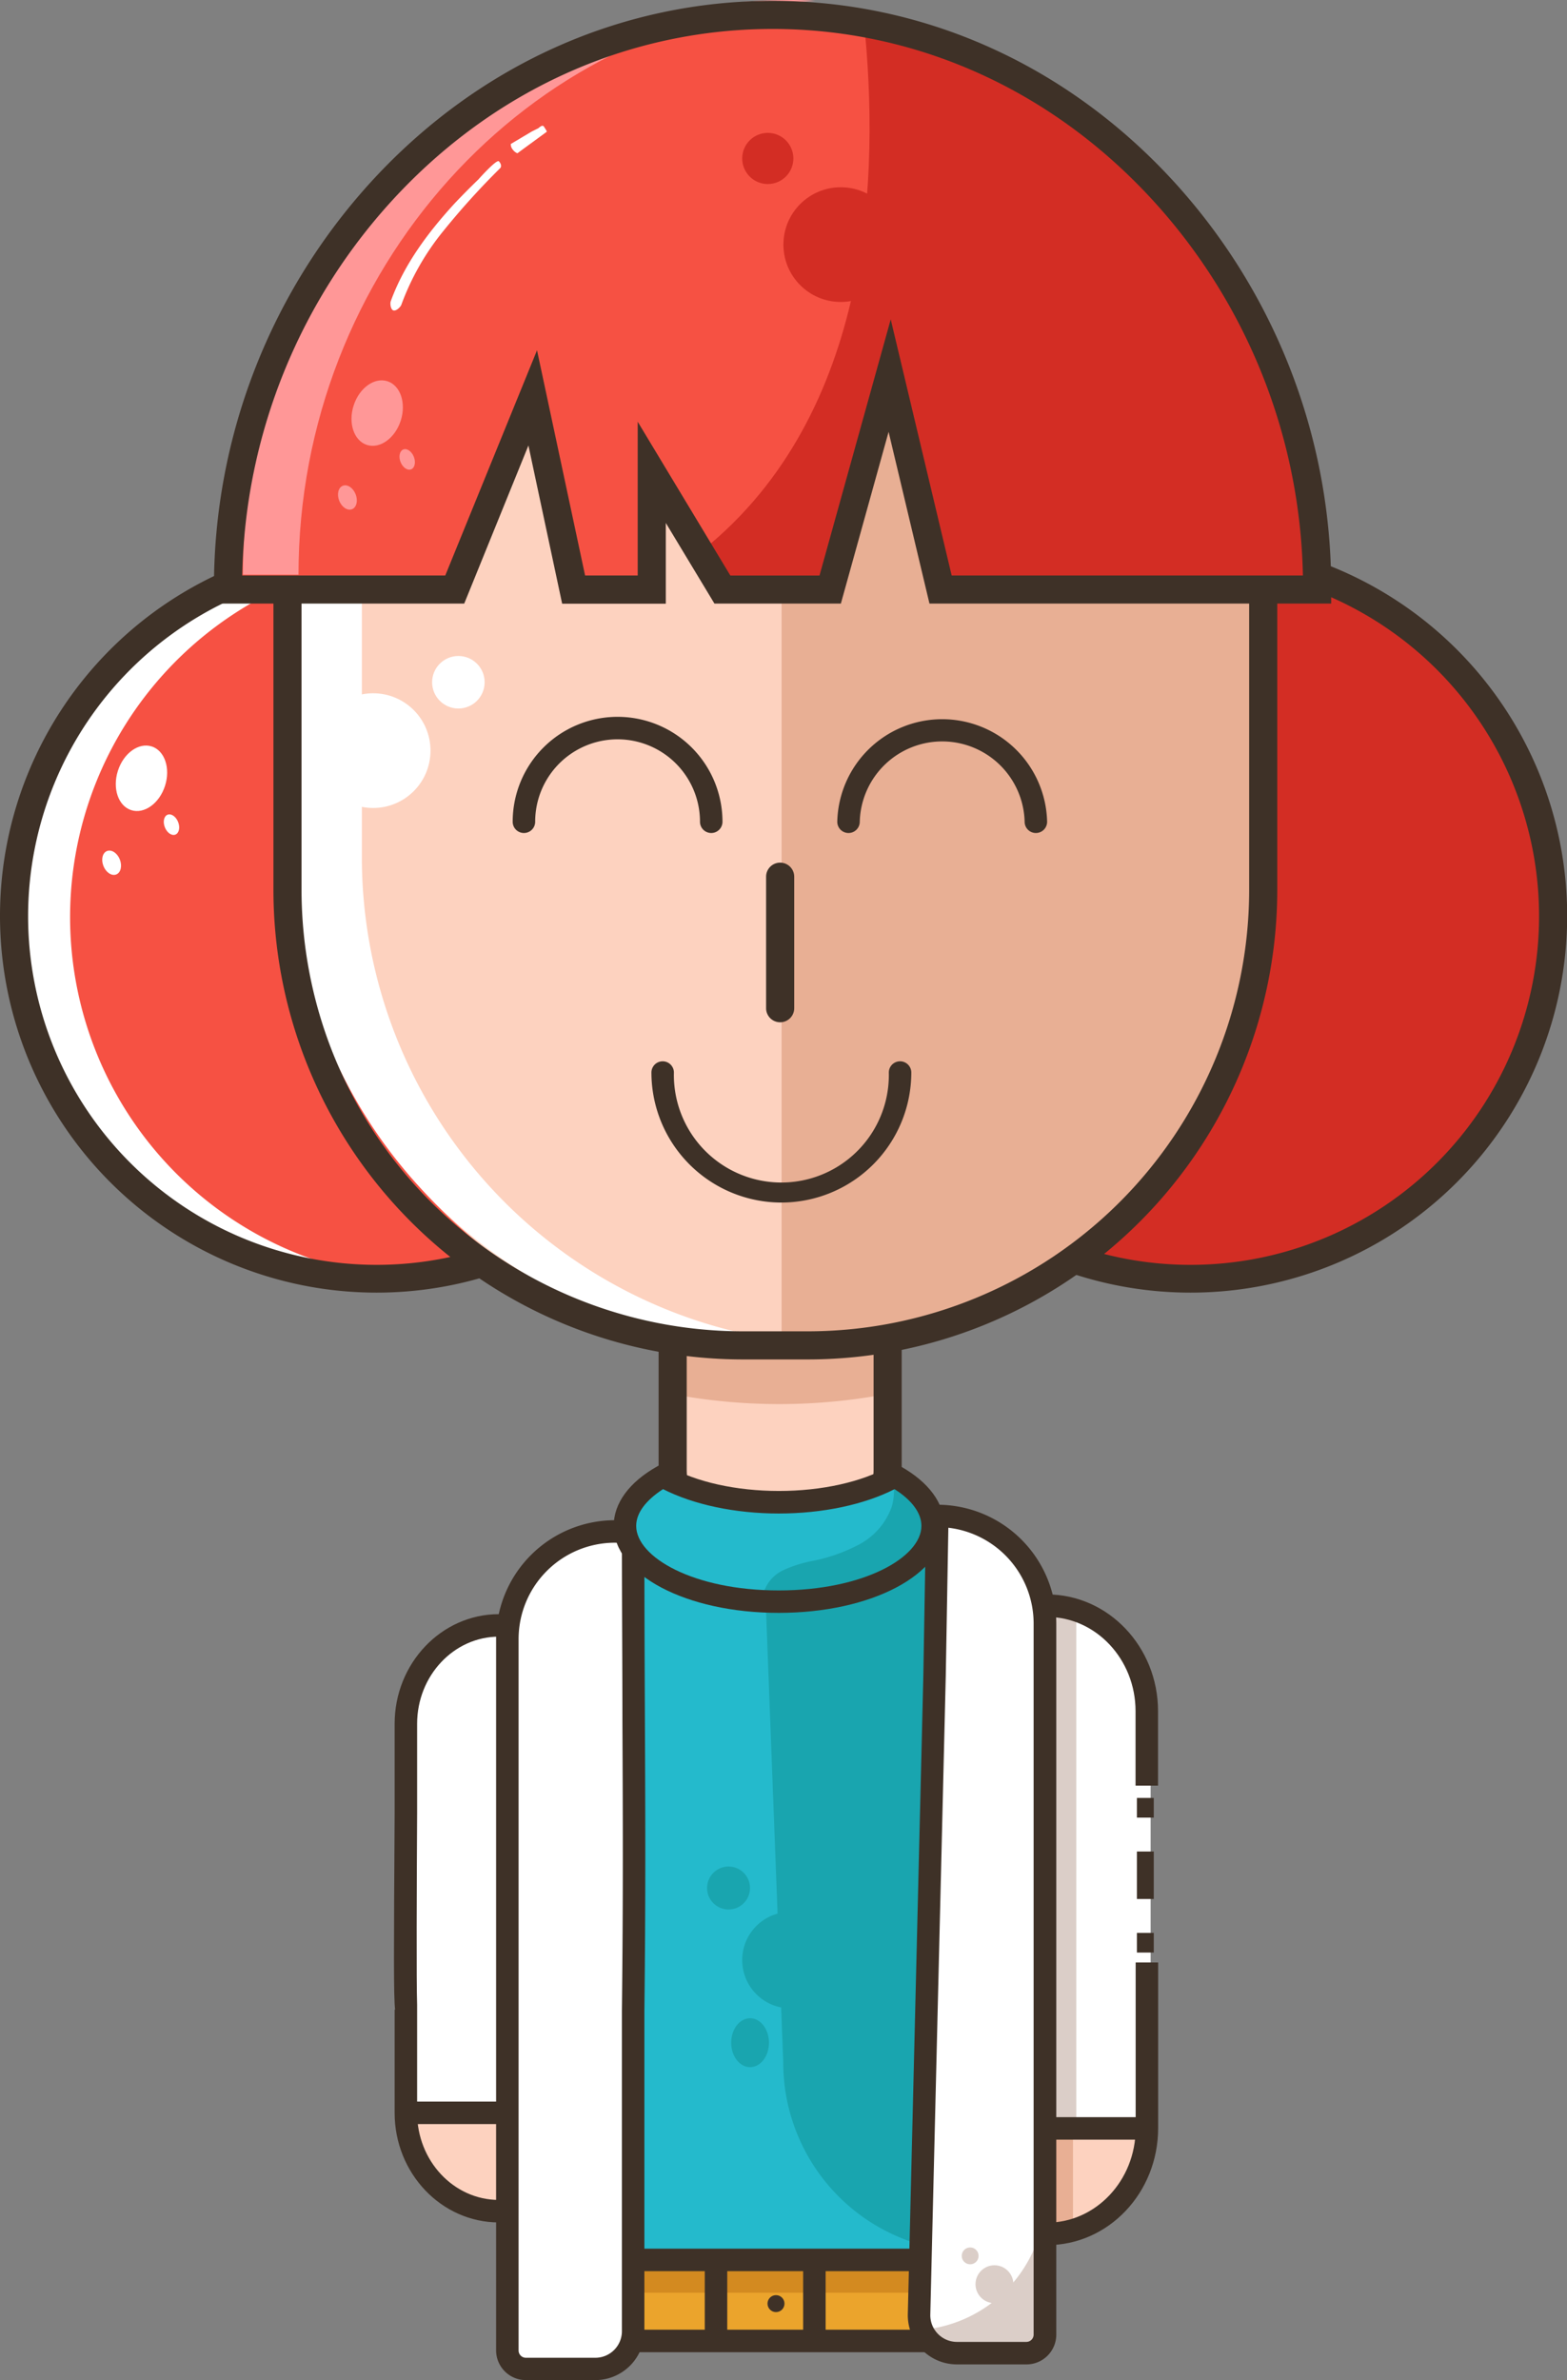 <svg xmlns="http://www.w3.org/2000/svg" viewBox="0 0 278.75 423.27"><rect x="0" y="0" width="278.75" height="423.27" fill="#808080" stroke="none"/><defs><style>.cls-1{fill:#fff;}.cls-2{fill:#dbcec8;}.cls-3{fill:#fdd2bf;}.cls-4{fill:#e8af94;}.cls-5{fill:#3e3127;}.cls-6{fill:#24bacc;}.cls-7{fill:#19a5af;}.cls-8{fill:#eba42c;}.cls-9{fill:#d38a20;}.cls-10{fill:#f65143;}.cls-11{fill:#d32d24;}.cls-12{fill:#ff9797;}</style></defs><title>Asset 54</title><g id="Layer_2" data-name="Layer 2"><g id="Layer_1-2" data-name="Layer 1"><line class="cls-1" x1="210.24" y1="386.05" x2="192.07" y2="386.05"/><path class="cls-1" d="M182.21,285.17h2.62A19.85,19.85,0,0,1,204.68,305v72.27H182.21Z"/><rect class="cls-2" x="185.84" y="285.55" width="5.62" height="93.17"/><path class="cls-3" d="M185.56,378.17v18.76H186c9.8,0,17.74-8.4,17.74-18.76Z"/><path class="cls-4" d="M190.87,379.15v18.27a16.54,16.54,0,0,1-4,.49h-.43V379.15Z"/><rect class="cls-5" x="202.24" y="319.74" width="3" height="3.5"/><rect class="cls-5" x="202.24" y="329.27" width="3" height="8.44"/><rect class="cls-5" x="202.24" y="343.74" width="3" height="3.5"/><path class="cls-5" d="M186.27,399.27h-.43v-4h.43c8.68,0,15.75-7.52,15.75-16.76V349h4v29.48C206,390,197.16,399.27,186.27,399.27Z"/><path class="cls-5" d="M206,317.55h-4V304.31c0-9.24-7.07-16.76-15.75-16.76h-.43v-4h.43c10.89,0,19.75,9.31,19.75,20.76Z"/><rect class="cls-5" x="185.84" y="376.51" width="18.17" height="4"/><path class="cls-1" d="M93.85,375H72.91V307.57a18.51,18.51,0,0,1,18.5-18.51h2.44Z"/><path class="cls-3" d="M89.15,375.11V392.6h-.41c-9.14,0-16.55-7.83-16.55-17.49Z"/><path class="cls-5" d="M89.14,395.23h-.4c-10.22,0-18.54-8.74-18.54-19.49V357.39h.08c-.27-2.45-.23-9.83-.08-34.94V306.56c0-10.75,8.32-19.5,18.54-19.5h.4v4h-.4c-8,0-14.54,6.95-14.54,15.5v15.9c-.07,12.2-.14,30.32,0,34.05l0,.05v19.18c0,8.54,6.52,15.49,14.54,15.49h.4Z"/><rect class="cls-5" x="72.2" y="373.74" width="16.95" height="4"/><rect class="cls-6" x="95.76" y="276.7" width="81.84" height="123.65" transform="translate(-1.86 0.76) rotate(-0.32)"/><circle class="cls-7" cx="140.61" cy="348.58" r="8.58"/><circle class="cls-7" cx="129.6" cy="335.76" r="3.82"/><ellipse class="cls-7" cx="133.43" cy="363.27" rx="3.36" ry="4.35"/><rect class="cls-8" x="105.63" y="407.12" width="63.25" height="9.04" transform="translate(-2.27 0.76) rotate(-0.32)"/><rect class="cls-8" x="105.68" y="406.29" width="63.25" height="9.04"/><rect class="cls-8" x="104.74" y="407.73" width="63.25" height="7.44"/><rect class="cls-9" x="104.74" y="402.48" width="63.25" height="5.25"/><rect class="cls-5" x="105.09" y="399.9" width="64.07" height="4"/><rect class="cls-5" x="104.74" y="414.31" width="64.78" height="4"/><rect class="cls-5" x="125.37" y="403.41" width="4" height="14.53"/><rect class="cls-5" x="142.87" y="402.27" width="4" height="15.66"/><circle class="cls-5" cx="138.04" cy="409.67" r="1.51"/><path class="cls-1" d="M106.24,420.81H93.9a3.3,3.3,0,0,1-3.3-3.3V291a19.13,19.13,0,0,1,19.13-19.13H113v142A6.75,6.75,0,0,1,106.24,420.81Z"/><path class="cls-7" d="M173,400.49h0a33.68,33.68,0,0,1-33.67-33.67l-3.14-82.49,36.15-8.26Z"/><path class="cls-3" d="M119.64,189.51h38.24a0,0,0,0,1,0,0v71.72A16.89,16.89,0,0,1,141,278.12h-4.45a16.89,16.89,0,0,1-16.89-16.89V189.51a0,0,0,0,1,0,0Z"/><path class="cls-4" d="M159.79,236V247.5a102.8,102.8,0,0,1-38.24.77V236.79a102.23,102.23,0,0,0,38.24-.77Z"/><path class="cls-5" d="M141,280.67h-4.45a19.41,19.41,0,0,1-19.39-19.39V187.06h43.24v74.22A19.42,19.42,0,0,1,141,280.67Zm-18.84-88.61v69.22a14.41,14.41,0,0,0,14.39,14.39H141a14.41,14.41,0,0,0,14.4-14.39V192.06Z"/><path class="cls-5" d="M105.88,423.27H93.54a5.29,5.29,0,0,1-5.29-5.3V291.49a21.16,21.16,0,0,1,21.13-21.14h5.25v3.22c0,12.72.05,23,.09,32.36.08,17.6.14,31.5-.09,51.72v56.73a8.74,8.74,0,0,1-8.75,8.89Zm3.5-148.92a17.15,17.15,0,0,0-17.13,17.14V418a1.3,1.3,0,0,0,1.29,1.3h12.34a4.73,4.73,0,0,0,4.75-4.85v-56.8c.23-20.2.17-34.09.09-51.67,0-9.15-.08-19.22-.09-31.6Z"/><path class="cls-6" d="M165.54,271.88c0,7.45-12.25,13.48-27.38,13.48s-27.36-6-27.36-13.48c0-3.38,2.53-6.47,6.72-8.83,5,2.84,12.42,4.63,20.64,4.63s15.64-1.79,20.65-4.63C163,265.41,165.54,268.5,165.54,271.88Z"/><path class="cls-7" d="M166,270.84c0,7.45-12.26,13.48-27.38,13.48-1,0-2,0-2.93-.09a4.43,4.43,0,0,1,.12-.89,6.58,6.58,0,0,1,3.48-4.08,22.39,22.39,0,0,1,5.26-1.67,30.07,30.07,0,0,0,8.42-3,12.25,12.25,0,0,0,5.68-6.7,10.32,10.32,0,0,0,0-5.54l.57-.31C163.42,264.37,166,267.46,166,270.84Z"/><path class="cls-5" d="M138.53,286.83c-16.46,0-29.36-6.8-29.36-15.48,0-4,2.75-7.76,7.74-10.57l1-.55,1,.55c4.9,2.78,12.07,4.37,19.65,4.37s14.77-1.59,19.66-4.37l1-.55,1,.55c5,2.81,7.76,6.56,7.76,10.57C167.91,280,155,286.83,138.53,286.83Zm-20.59-22c-3.08,2-4.77,4.25-4.77,6.53,0,5.55,10.19,11.48,25.36,11.48s25.38-5.93,25.38-11.48c0-2.28-1.69-4.57-4.78-6.53-5.41,2.76-12.83,4.33-20.6,4.33S123.36,267.58,117.94,264.82Z"/><path class="cls-1" d="M171.21,418.47h12.34a3.29,3.29,0,0,0,3.29-3.29V288.69a19.12,19.12,0,0,0-19.13-19.13h0l-.9,62.24-2.35,79.78A6.74,6.74,0,0,0,171.21,418.47Z"/><path class="cls-2" d="M184.83,397.59V413.7a3.3,3.3,0,0,1-3.3,3.3H169.18a6.67,6.67,0,0,1-5.35-2.66A24,24,0,0,0,184.83,397.59Z"/><circle class="cls-2" cx="176.9" cy="406.22" r="3.37"/><circle class="cls-2" cx="172.58" cy="401.18" r="1.5"/><path class="cls-5" d="M182.58,420.48H170.24a8.74,8.74,0,0,1-8.75-8.94h0L164.25,298l.52-30.4h2a21.16,21.16,0,0,1,21.13,21.13V415.18A5.3,5.3,0,0,1,182.58,420.48Zm-17.09-8.85a4.75,4.75,0,0,0,4.75,4.85h12.34a1.3,1.3,0,0,0,1.29-1.3V288.69a17.16,17.16,0,0,0-15.17-17l-.46,26.38Z"/><circle class="cls-10" cx="65.65" cy="164.42" r="64.47"/><path class="cls-1" d="M72.26,227.4c-1.52.12-3.06.17-4.62.17a64.47,64.47,0,1,1,0-128.94c1.56,0,3.1.05,4.62.17a64.47,64.47,0,0,0,0,128.6Z"/><path class="cls-5" d="M67,229.88a67,67,0,1,1,67-67A67,67,0,0,1,67,229.88Zm0-128.94a62,62,0,1,0,62,62A62,62,0,0,0,67,100.94Z"/><circle class="cls-11" cx="210.46" cy="164.42" r="64.47"/><path class="cls-5" d="M211.78,229.88a67,67,0,1,1,67-67A67,67,0,0,1,211.78,229.88Zm0-128.94a62,62,0,1,0,62,62A62,62,0,0,0,211.78,100.94Z"/><rect class="cls-3" x="52.46" y="13.56" width="173.57" height="225.7" rx="80.39"/><path class="cls-1" d="M144.87,239c-2.07.14-4.16.22-6.28.22A86.79,86.79,0,0,1,51.8,152.47V100.35a86.79,86.79,0,0,1,86.79-86.79q3.18,0,6.28.23a86.78,86.78,0,0,0-80.5,86.56v52.12A86.79,86.79,0,0,0,144.87,239Z"/><path class="cls-4" d="M226,99.69v52.12a86.79,86.79,0,0,1-86.79,86.78h-.17V12.9h.17A86.79,86.79,0,0,1,226,99.69Z"/><path class="cls-5" d="M138.78,181.8a2.5,2.5,0,0,1-2.5-2.5V155.91a2.5,2.5,0,0,1,5,0V179.3A2.5,2.5,0,0,1,138.78,181.8Z"/><circle class="cls-1" cx="66.38" cy="133.49" r="10.2"/><circle class="cls-1" cx="81.54" cy="121.33" r="4.67"/><path class="cls-5" d="M126.52,148.14a2,2,0,0,1-2-2,14.66,14.66,0,0,0-29.32,0,2,2,0,0,1-4,0,18.66,18.66,0,0,1,37.32,0A2,2,0,0,1,126.52,148.14Z"/><path class="cls-5" d="M184.27,148.14a2,2,0,0,1-2-2,14.67,14.67,0,0,0-29.33,0,2,2,0,0,1-4,0,18.67,18.67,0,0,1,37.33,0A2,2,0,0,1,184.27,148.14Z"/><path class="cls-5" d="M143.75,241.76H132.1A83.55,83.55,0,0,1,48.64,158.3V94.52A83.55,83.55,0,0,1,132.1,11.06h11.65a83.55,83.55,0,0,1,83.46,83.46V158.3A83.55,83.55,0,0,1,143.75,241.76ZM132.1,16.06A78.55,78.55,0,0,0,53.64,94.52V158.3a78.55,78.55,0,0,0,78.46,78.46h11.65a78.55,78.55,0,0,0,78.46-78.46V94.52a78.55,78.55,0,0,0-78.46-78.46Z"/><path class="cls-10" d="M233,103.52C233,47.83,189.61,1.33,136.11,1.33S39.24,47.83,39.24,103.52H79.57L93.46,69.43l7.27,34.09h13.89V82.66l12.56,20.86h19.18l10.58-38L166,103.52Z"/><path class="cls-11" d="M235,104.18H168l-9-38.05-10.59,38.05H129.16l-3.93-6.52C155,73.53,156.62,31.55,153.63,3.32,199.74,11.27,235,54,235,104.18Z"/><path class="cls-12" d="M145,.14c-51.2,2.78-91.9,48.11-91.9,102.05H43.21C43.21,46.51,86.58,0,140.08,0,141.73,0,143.39.05,145,.14Z"/><path class="cls-5" d="M236.8,107.34H165.34L158.07,76.8l-8.49,30.54H127.09L118.44,93v14.36H100L94,79.22,82.58,107.34H38.06v-2.5A106.9,106.9,0,0,1,67.11,31.15c18.86-20,43.83-31,70.32-31s51.46,11,70.32,31a106.9,106.9,0,0,1,29.05,73.69Zm-67.51-5h62.48a101.81,101.81,0,0,0-27.66-67.76c-17.9-19-41.58-29.43-66.68-29.43S88.65,15.6,70.75,34.58a101.81,101.81,0,0,0-27.66,67.76H79.21L95.53,62.29l8.55,40.05h9.36V75l16.48,27.35h15.86l12.67-45.56Z"/><circle class="cls-11" cx="149.56" cy="43.5" r="10.2"/><circle class="cls-11" cx="136.58" cy="28.18" r="4.55"/><path class="cls-5" d="M139,213.86a23.14,23.14,0,0,1-23.12-23.12,2,2,0,0,1,4,0,19.12,19.12,0,1,0,38.23,0,2,2,0,0,1,4,0A23.14,23.14,0,0,1,139,213.86Z"/><ellipse class="cls-12" cx="61.8" cy="88.47" rx="1.57" ry="2.24" transform="translate(-28.07 28.73) rotate(-21.45)"/><ellipse class="cls-12" cx="72.44" cy="81.69" rx="1.27" ry="1.9" transform="translate(-24.86 32.16) rotate(-21.45)"/><ellipse class="cls-12" cx="67.1" cy="73.47" rx="5.95" ry="4.4" transform="translate(-23.42 114.78) rotate(-72.13)"/><ellipse class="cls-1" cx="19.87" cy="153.42" rx="1.57" ry="2.24" transform="translate(-54.74 17.9) rotate(-21.45)"/><ellipse class="cls-1" cx="30.51" cy="146.65" rx="1.27" ry="1.9" transform="translate(-51.52 21.32) rotate(-21.45)"/><ellipse class="cls-1" cx="25.17" cy="138.42" rx="5.95" ry="4.4" transform="translate(-114.3 119.89) rotate(-72.13)"/><path class="cls-1" d="M89,29.88A134.54,134.54,0,0,0,78.76,41.21a45.56,45.56,0,0,0-7.37,13c-.12.34-.85,1.12-1.38,1S69.37,54,69.5,53.6c2.42-6.66,6.7-12.32,11.33-17.38q2.1-2.22,4.28-4.32c.25-.29,3.23-3.6,3.63-3.21S89.24,29.61,89,29.88Z"/><path class="cls-1" d="M97.26,23.43l-5.21,3.82c-.07,0-.5-.19-.83-.64a1.49,1.49,0,0,1-.36-1l3.73-2.22,1.16-.58c.06,0,.71-.74,1-.3S97.32,23.38,97.26,23.43Z"/></g></g></svg>
